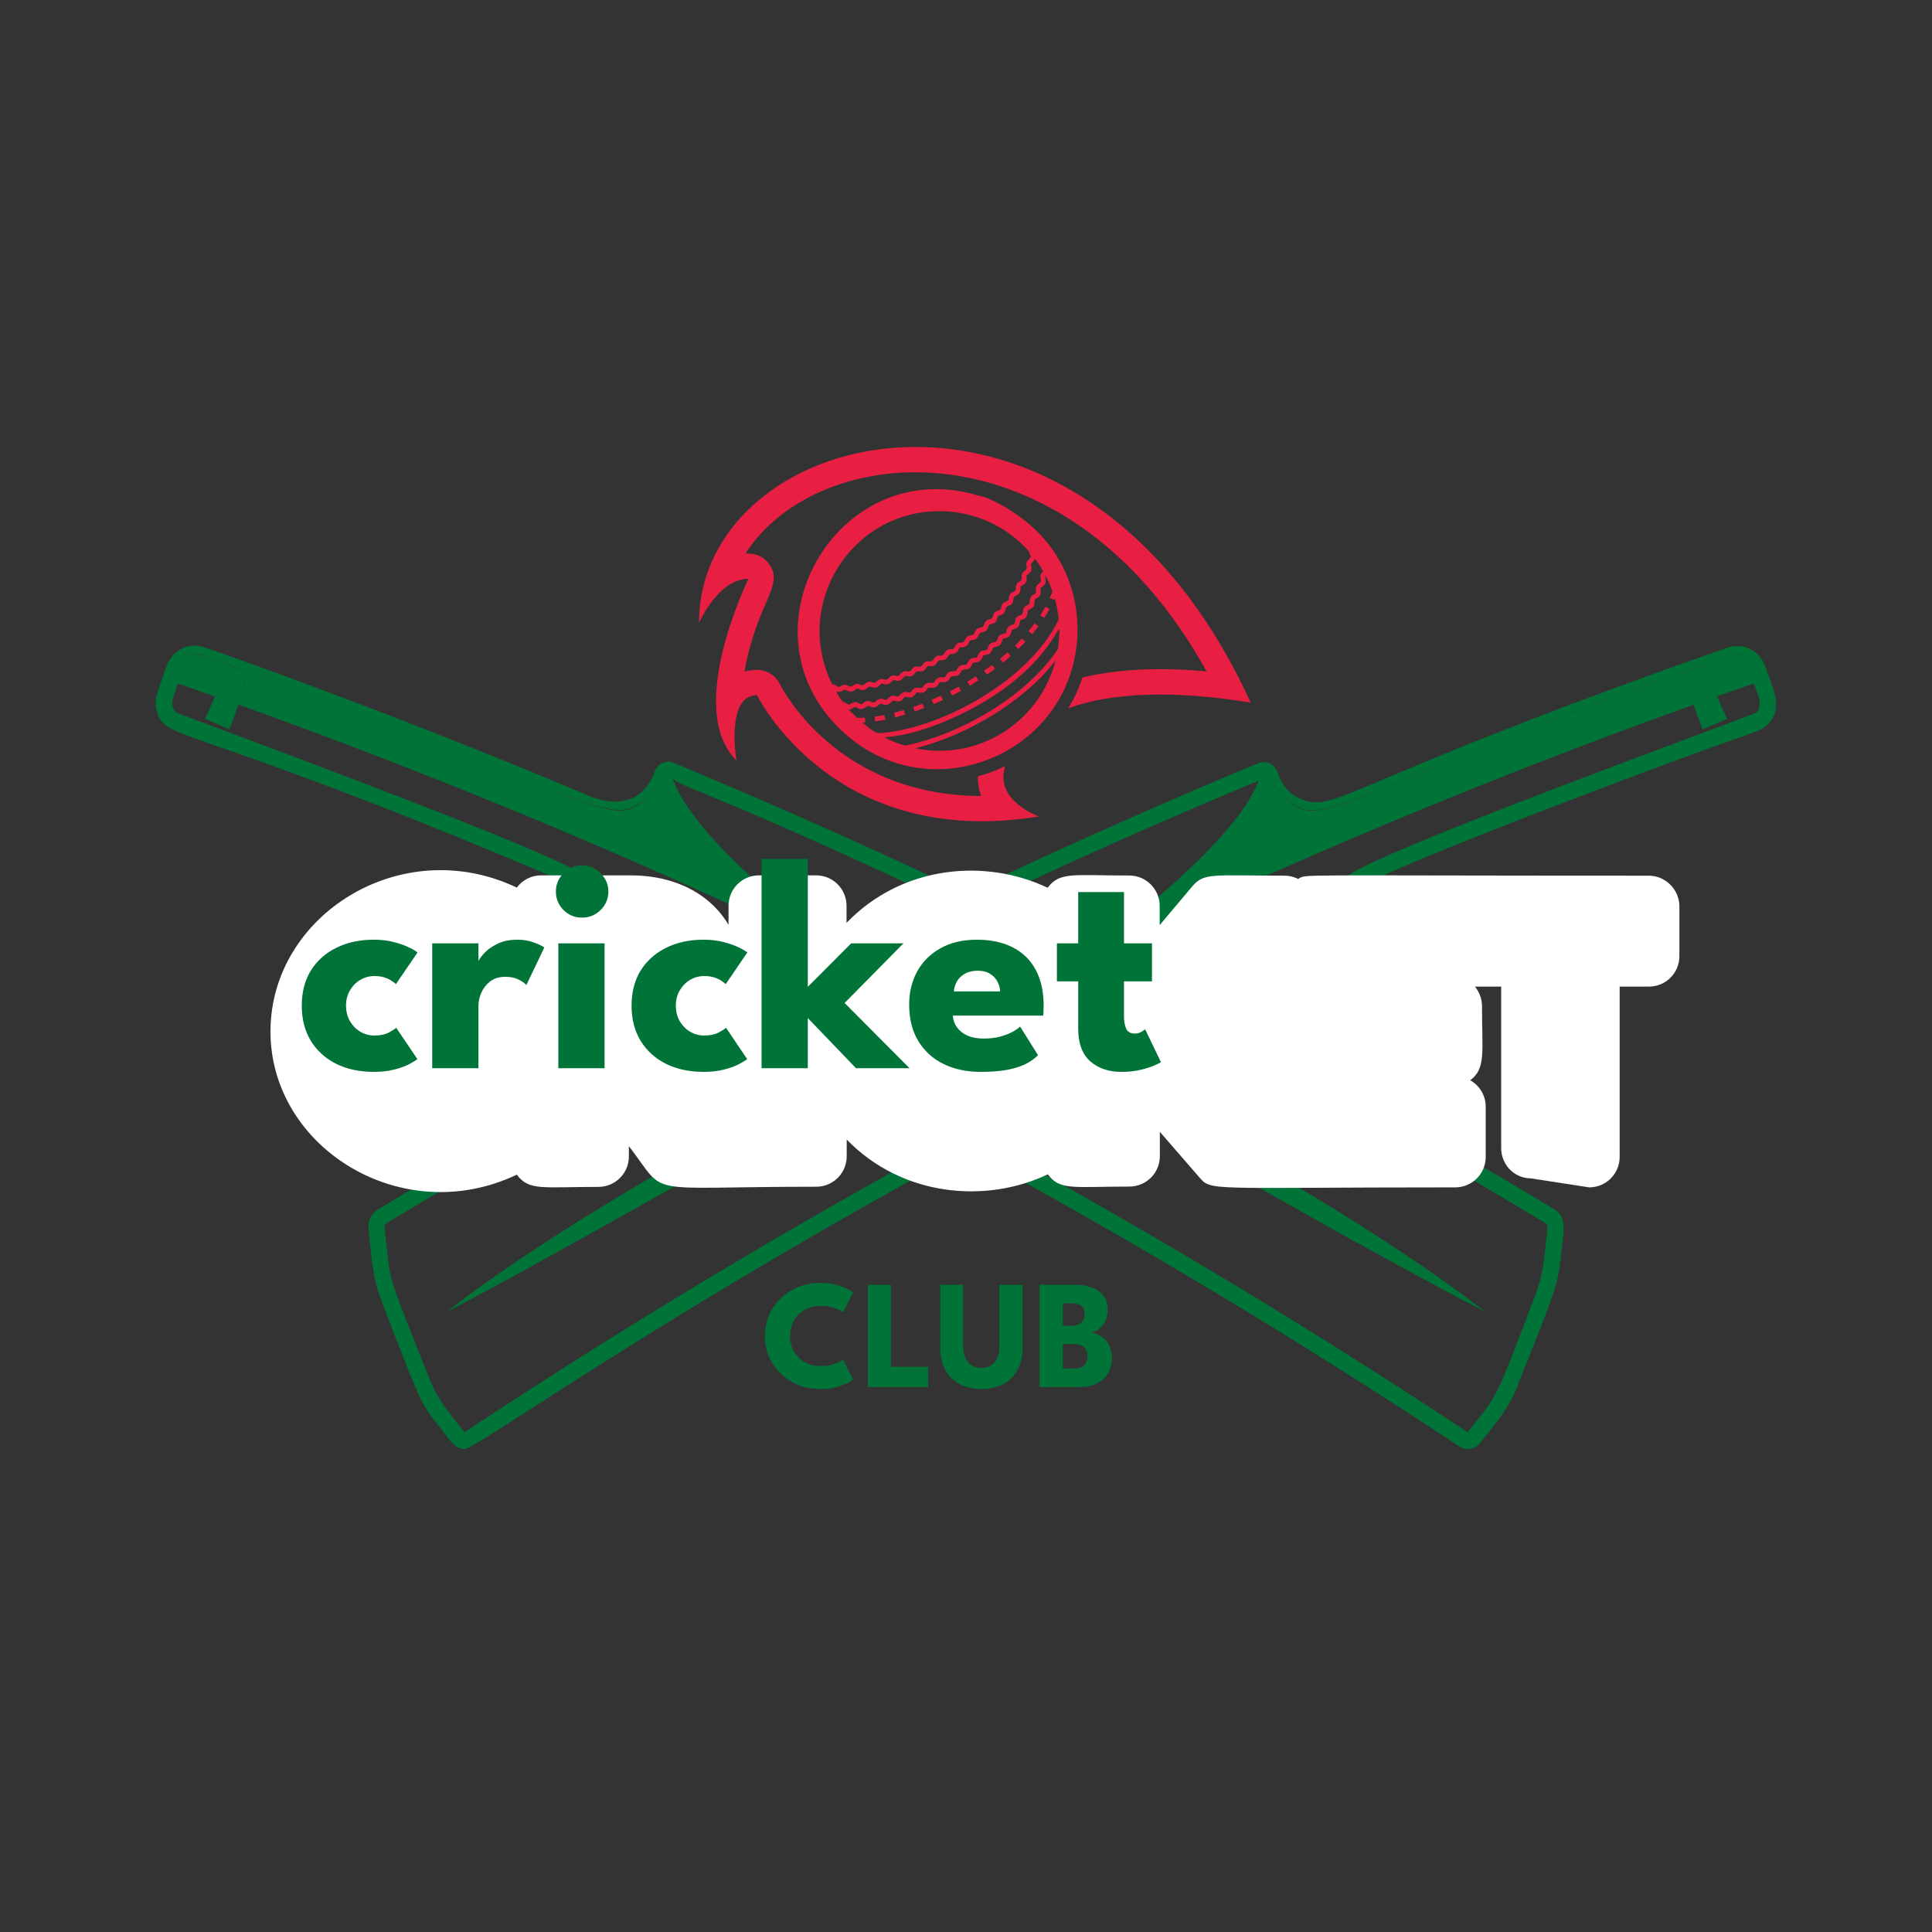 <svg width="260" height="260" viewBox="0 0 260 260" fill="none" xmlns="http://www.w3.org/2000/svg">
<rect x="0" y="0" width="260" height="260" fill="#333333" stroke="none"/>
<path d="M163.216 139.295C178.383 147.312 193.376 155.784 208.109 164.689C208.153 164.732 208.261 164.927 208.239 165.209C207.784 169.52 207.698 171.449 206.701 174.07C201.003 188.999 201.804 187.287 197.514 192.747C176.779 179.01 155.481 166.184 133.836 154.354C133.056 154.765 132.298 155.177 131.518 155.61C153.596 167.635 175.284 180.679 196.388 194.654C197.319 195.282 198.489 195.044 199.226 194.134C201.653 191.057 202.953 189.649 204.123 186.724C208.911 174.742 209.604 173.095 209.951 169.867C210.384 166.032 211.034 163.887 209.258 162.804C208.781 162.479 189.108 150.54 165.664 138.104C164.841 138.494 164.018 138.905 163.216 139.295Z" fill="#007438"/>
<path d="M96.742 135.2C91.802 132.795 86.84 130.455 81.878 128.158C83.178 124.432 82.203 120.532 78.693 117.867C74.122 114.335 23.877 96.092 23.66 95.853C22.685 94.835 23.378 93.687 23.985 91.953C23.638 91.823 23.292 91.715 22.945 91.585C23.443 90.133 23.725 88.703 25.285 88.162C25.935 87.945 26.607 87.967 27.127 88.162C88.118 109.438 81.467 114.053 90.242 103.675C90.783 106.362 88.595 103.133 125.753 120.597C126.598 120.185 127.465 119.773 128.31 119.362C115.05 113.1 103.112 107.857 90.653 102.657C89.613 102.223 88.465 102.765 88.097 103.848C86.71 107.857 83.178 108.745 79.257 107.098C54.47 96.59 29.532 87.75 27.452 87.1C25.437 86.407 23.162 87.468 22.403 89.678C21.168 93.318 20.735 93.99 21.038 95.442C22.035 99.992 24.548 96.807 75.162 118.322C79.083 119.99 81.228 123.435 79.755 127.465C79.387 128.483 79.842 129.61 80.795 130.043C85.302 132.123 89.808 134.247 94.293 136.435C95.117 136.067 95.918 135.633 96.742 135.2Z" fill="#007438"/>
<path d="M90.241 103.696C81.64 113.858 88.053 109.763 33.193 90.328C32.911 91.78 32.565 93.21 32.066 94.813C58.695 104.346 85.128 115.331 111.193 127.768C111.518 127.595 111.843 127.443 112.168 127.27C106.145 122.525 91.715 111.193 90.241 103.696Z" fill="#007438"/>
<path d="M30.269 89.808C30.399 89.375 29.987 89.375 32.284 90.025C26.867 88.118 26.499 87.771 25.264 88.205C23.704 88.746 23.422 90.176 22.924 91.628C23.27 91.736 27.279 93.145 28.925 93.73C29.532 92.213 29.879 91.151 30.269 89.808Z" fill="#007438"/>
<path d="M199.853 176.519C191.013 169.585 172.596 157.56 149.565 146.099C148.85 146.467 148.156 146.835 147.441 147.204C156.13 152.295 183.863 168.264 199.853 176.519Z" fill="#007438"/>
<path d="M27.561 96.72C28.666 97.197 29.77 97.674 30.854 98.15C32.045 95.312 32.696 92.734 33.194 90.264C32.891 90.177 31.006 89.635 30.355 89.462C29.662 91.975 28.73 94.424 27.561 96.72Z" fill="#007438"/>
<path d="M237.575 89.722C236.86 87.62 234.715 86.45 232.527 87.143C232.375 87.187 226.807 89.158 225.897 89.483C182.217 105.083 179.855 109.135 175.543 107.705C173.637 107.12 172.532 105.733 171.903 103.892C171.535 102.83 170.387 102.267 169.347 102.7C129.393 119.34 90.09 139.057 50.765 162.825C49.898 163.367 49.487 164.407 49.595 165.447C50.072 169.91 50.18 171.99 51.264 174.85C56.095 187.503 56.593 188.738 58.327 190.97C60.754 194.068 61.165 195 62.508 195C64.675 195 107.618 163.15 179.205 130.13C180.158 129.697 180.613 128.548 180.245 127.53C179.183 124.627 179.963 121.702 182.672 119.643C186.203 116.913 223.817 102.917 229.84 100.75C236.6 98.323 237.012 98.388 237.965 97.413C240.045 95.182 238.593 92.712 237.575 89.722ZM226.807 90.328C226.785 90.242 226.655 90.307 227.717 90.003C233.133 88.075 233.502 87.75 234.737 88.183C236.297 88.725 236.578 90.155 237.077 91.607C236.73 91.715 236.383 91.845 236.037 91.975C236.687 93.86 237.293 94.878 236.362 95.875C235.972 96.265 186.052 114.227 181.328 117.888C177.84 120.532 176.822 124.453 178.143 128.18C138.537 146.467 99.624 168.177 62.508 192.747C60.082 189.67 58.977 188.457 57.937 185.9C52.889 173.312 52.542 172.337 52.239 169.628C51.762 165.273 51.654 164.862 51.892 164.688C89.635 141.895 129.068 121.832 169.368 105.062C169.542 104.607 169.672 104.152 169.758 103.697C178.36 113.858 172.532 109.568 226.807 90.328Z" fill="#007438"/>
<path d="M147.42 127.595C147.074 127.855 147.355 128.461 147.745 128.288C174.157 115.656 200.937 104.498 227.934 94.835C227.435 93.231 227.089 91.801 226.807 90.35C172.229 109.698 178.382 113.901 169.759 103.718C168.264 111.28 153.552 122.763 147.42 127.595Z" fill="#007438"/>
<path d="M231.053 93.709C232.7 93.124 236.708 91.737 237.055 91.607C236.556 90.155 236.275 88.725 234.715 88.184C234.065 87.967 233.393 87.989 232.873 88.184C227.565 90.025 226.07 90.459 229.623 89.462C230.121 91.26 230.576 92.517 231.053 93.709Z" fill="#007438"/>
<path d="M125.97 139.078C106.968 146.488 75.27 164.666 60.147 176.518C66.668 173.333 112.45 147.766 125.97 139.078Z" fill="#007438"/>
<path d="M229.147 98.15C230.252 97.673 231.357 97.197 232.44 96.72C231.27 94.445 230.339 91.997 229.624 89.483C228.974 89.657 227.088 90.198 226.785 90.285C227.327 92.972 228.042 95.528 229.147 98.15Z" fill="#007438"/>
<path d="M221.867 117.844C172.597 117.844 176.02 117.606 174.699 118.278C174.157 118.018 173.529 117.844 172.9 117.844C163.237 117.844 162.045 117.389 160.442 119.296L156.065 124.496V121.918C156.065 119.664 154.245 117.823 151.97 117.823C144.452 117.823 142.632 117.281 140.985 119.469C132.6 115.483 121.399 116.436 113.924 124.193V121.896C113.924 119.643 112.104 117.801 109.829 117.801H102.137C99.884 117.801 98.042 119.621 98.042 121.896V124.453C95.572 120.314 90.87 117.801 84.89 117.801H72.822C71.479 117.801 70.287 118.451 69.55 119.448C54.037 112.059 36.4 123.109 36.4 138.818C36.4 154.483 54.102 165.446 69.55 158.079C71.197 160.289 72.995 159.726 80.535 159.726C82.789 159.726 84.63 157.906 84.63 155.631V154.244C90.025 161.221 85.844 159.704 109.85 159.704C112.104 159.704 113.945 157.884 113.945 155.609V153.356C121.42 161.048 132.665 162.001 141.007 158.036C142.654 160.246 144.452 159.683 151.992 159.683C154.245 159.683 156.087 157.863 156.087 155.588V152.316L161.352 158.383C163.064 160.354 162.197 159.791 195.845 159.791C198.099 159.791 199.94 157.971 199.94 155.696V148.936C199.94 147.398 199.095 146.076 197.86 145.383C199.984 143.736 199.442 141.721 199.442 135.394C199.442 134.398 199.074 133.488 198.489 132.773H202.02V154.483C202.02 156.736 203.775 158.578 206.029 158.578L213.872 159.791C216.125 159.791 217.967 157.971 217.967 155.696V132.773H221.91C224.164 132.773 226.005 130.953 226.005 128.678V121.918C225.962 119.664 224.12 117.844 221.867 117.844Z" fill="white"/>
<path d="M50.375 139.356C51.153 139.356 51.794 139.227 52.299 138.967C52.804 138.694 53.145 138.476 53.323 138.312L56.168 142.529C55.95 142.707 55.575 142.939 55.042 143.226C54.51 143.498 53.841 143.737 53.036 143.942C52.245 144.147 51.337 144.249 50.313 144.249C48.389 144.249 46.697 143.887 45.236 143.164C43.776 142.427 42.636 141.39 41.817 140.052C41.012 138.715 40.609 137.145 40.609 135.344C40.609 133.529 41.012 131.959 41.817 130.635C42.636 129.311 43.776 128.288 45.236 127.564C46.697 126.827 48.389 126.459 50.313 126.459C51.323 126.459 52.224 126.568 53.016 126.786C53.821 126.991 54.496 127.23 55.042 127.503C55.588 127.762 55.97 127.987 56.189 128.179L53.282 132.437C53.186 132.341 53.009 132.205 52.749 132.027C52.504 131.85 52.183 131.693 51.787 131.556C51.392 131.42 50.921 131.352 50.375 131.352C49.706 131.352 49.078 131.522 48.491 131.864C47.918 132.205 47.454 132.676 47.099 133.276C46.744 133.877 46.567 134.566 46.567 135.344C46.567 136.122 46.744 136.818 47.099 137.432C47.454 138.032 47.918 138.503 48.491 138.845C49.078 139.186 49.706 139.356 50.375 139.356ZM64.389 143.758H58.166V126.95H64.389V129.55H64.287C64.396 129.236 64.662 128.84 65.085 128.363C65.508 127.871 66.102 127.435 66.866 127.053C67.63 126.657 68.565 126.459 69.671 126.459C70.449 126.459 71.165 126.582 71.82 126.827C72.476 127.059 72.953 127.285 73.254 127.503L70.838 132.56C70.647 132.328 70.306 132.089 69.814 131.843C69.337 131.584 68.736 131.454 68.013 131.454C67.18 131.454 66.491 131.666 65.945 132.089C65.413 132.512 65.017 133.024 64.758 133.624C64.512 134.225 64.389 134.791 64.389 135.323V143.758ZM75.136 143.758V126.95H81.36V143.758H75.136ZM78.33 123.49C77.347 123.49 76.515 123.149 75.832 122.467C75.15 121.771 74.809 120.945 74.809 119.99C74.809 119.034 75.15 118.209 75.832 117.513C76.528 116.803 77.361 116.448 78.33 116.448C78.971 116.448 79.558 116.612 80.091 116.939C80.623 117.253 81.053 117.676 81.38 118.209C81.708 118.741 81.872 119.335 81.872 119.99C81.872 120.945 81.524 121.771 80.828 122.467C80.132 123.149 79.299 123.49 78.33 123.49ZM94.758 139.356C95.535 139.356 96.177 139.227 96.682 138.967C97.187 138.694 97.528 138.476 97.706 138.312L100.551 142.529C100.333 142.707 99.957 142.939 99.425 143.226C98.893 143.498 98.224 143.737 97.419 143.942C96.627 144.147 95.72 144.249 94.696 144.249C92.772 144.249 91.079 143.887 89.619 143.164C88.159 142.427 87.019 141.39 86.2 140.052C85.395 138.715 84.992 137.145 84.992 135.344C84.992 133.529 85.395 131.959 86.2 130.635C87.019 129.311 88.159 128.288 89.619 127.564C91.079 126.827 92.772 126.459 94.696 126.459C95.706 126.459 96.607 126.568 97.398 126.786C98.204 126.991 98.879 127.23 99.425 127.503C99.971 127.762 100.353 127.987 100.572 128.179L97.665 132.437C97.569 132.341 97.392 132.205 97.132 132.027C96.887 131.85 96.566 131.693 96.17 131.556C95.774 131.42 95.303 131.352 94.758 131.352C94.089 131.352 93.461 131.522 92.874 131.864C92.301 132.205 91.837 132.676 91.482 133.276C91.127 133.877 90.95 134.566 90.95 135.344C90.95 136.122 91.127 136.818 91.482 137.432C91.837 138.032 92.301 138.503 92.874 138.845C93.461 139.186 94.089 139.356 94.758 139.356ZM114.545 126.95H121.588L113.665 134.975L122.406 143.758H115.2L108.711 137.002V143.758H102.487V115.588H108.711V132.805L114.545 126.95ZM128.227 136.674C128.268 137.275 128.459 137.807 128.8 138.271C129.142 138.735 129.613 139.104 130.213 139.377C130.827 139.636 131.551 139.766 132.383 139.766C133.175 139.766 133.884 139.684 134.512 139.52C135.154 139.356 135.706 139.152 136.17 138.906C136.648 138.66 137.017 138.408 137.276 138.148L139.692 141.997C139.35 142.366 138.866 142.727 138.238 143.082C137.624 143.423 136.812 143.703 135.802 143.922C134.792 144.14 133.516 144.249 131.974 144.249C130.118 144.249 128.466 143.901 127.019 143.205C125.573 142.509 124.433 141.485 123.601 140.134C122.768 138.783 122.352 137.132 122.352 135.18C122.352 133.542 122.707 132.068 123.416 130.758C124.14 129.434 125.184 128.39 126.549 127.626C127.913 126.848 129.558 126.459 131.482 126.459C133.311 126.459 134.894 126.793 136.232 127.462C137.583 128.131 138.62 129.127 139.344 130.451C140.081 131.761 140.449 133.399 140.449 135.364C140.449 135.473 140.442 135.692 140.429 136.019C140.429 136.347 140.415 136.565 140.388 136.674H128.227ZM134.594 133.419C134.58 132.983 134.464 132.553 134.246 132.13C134.028 131.693 133.7 131.338 133.263 131.065C132.827 130.778 132.267 130.635 131.585 130.635C130.902 130.635 130.322 130.772 129.845 131.045C129.381 131.304 129.026 131.645 128.78 132.068C128.534 132.491 128.398 132.942 128.371 133.419H134.594ZM142.232 126.95H145.098V120.051H151.26V126.95H155.027V132.068H151.26V136.756C151.26 137.452 151.363 138.019 151.567 138.456C151.772 138.879 152.147 139.09 152.693 139.09C153.062 139.09 153.376 139.008 153.635 138.845C153.894 138.681 154.051 138.572 154.106 138.517L156.235 142.939C156.139 143.021 155.839 143.171 155.334 143.389C154.843 143.608 154.215 143.806 153.451 143.983C152.687 144.16 151.834 144.249 150.892 144.249C149.213 144.249 147.828 143.778 146.736 142.837C145.644 141.881 145.098 140.414 145.098 138.435V132.068H142.232V126.95Z" fill="#007438"/>
<path d="M110.554 183.834C111.193 183.834 111.774 183.74 112.295 183.553C112.823 183.365 113.216 183.181 113.474 183L114.808 185.649C114.482 185.927 113.922 186.209 113.129 186.494C112.344 186.779 111.409 186.921 110.324 186.921C109.309 186.921 108.357 186.744 107.467 186.389C106.577 186.035 105.791 185.538 105.11 184.898C104.435 184.251 103.904 183.497 103.514 182.635C103.132 181.766 102.941 180.824 102.941 179.809C102.941 178.794 103.132 177.852 103.514 176.983C103.897 176.107 104.425 175.346 105.099 174.699C105.781 174.052 106.566 173.552 107.456 173.197C108.353 172.836 109.309 172.655 110.324 172.655C111.409 172.655 112.344 172.797 113.129 173.083C113.922 173.368 114.482 173.649 114.808 173.927L113.474 176.576C113.216 176.388 112.823 176.204 112.295 176.023C111.774 175.836 111.193 175.742 110.554 175.742C109.844 175.742 109.226 175.853 108.697 176.076C108.169 176.291 107.727 176.59 107.373 176.972C107.018 177.355 106.754 177.786 106.58 178.265C106.406 178.745 106.32 179.249 106.32 179.778C106.32 180.313 106.406 180.824 106.58 181.311C106.754 181.79 107.018 182.221 107.373 182.604C107.727 182.986 108.169 183.289 108.697 183.511C109.226 183.727 109.844 183.834 110.554 183.834ZM116.79 172.905H119.909V183.939H124.904V186.671H116.79V172.905ZM134.502 172.905H137.62V181.363C137.62 182.496 137.398 183.48 136.953 184.314C136.508 185.141 135.871 185.784 135.044 186.243C134.217 186.695 133.23 186.921 132.082 186.921C130.928 186.921 129.934 186.695 129.1 186.243C128.266 185.784 127.626 185.141 127.181 184.314C126.743 183.48 126.524 182.496 126.524 181.363V172.905H129.632V181.196C129.632 181.822 129.729 182.35 129.924 182.781C130.125 183.212 130.41 183.539 130.779 183.761C131.147 183.977 131.582 184.085 132.082 184.085C132.576 184.085 133.004 183.977 133.365 183.761C133.727 183.539 134.005 183.212 134.199 182.781C134.401 182.35 134.502 181.822 134.502 181.196V172.905ZM139.908 172.905H144.633C145.418 172.905 146.145 173.013 146.812 173.229C147.486 173.444 148.029 173.799 148.439 174.292C148.856 174.779 149.065 175.439 149.065 176.274C149.065 176.823 148.96 177.313 148.752 177.744C148.55 178.175 148.279 178.53 147.938 178.808C147.605 179.079 147.24 179.26 146.843 179.35C147.191 179.392 147.528 179.493 147.855 179.652C148.189 179.805 148.488 180.021 148.752 180.299C149.023 180.57 149.235 180.911 149.388 181.321C149.548 181.724 149.628 182.204 149.628 182.76C149.628 183.532 149.454 184.213 149.106 184.804C148.766 185.388 148.265 185.847 147.605 186.181C146.951 186.508 146.148 186.671 145.196 186.671H139.908V172.905ZM143.027 184.178H144.445C144.89 184.178 145.251 184.112 145.529 183.98C145.814 183.841 146.023 183.647 146.155 183.396C146.287 183.139 146.353 182.833 146.353 182.479C146.353 181.922 146.179 181.516 145.832 181.258C145.491 180.994 145.011 180.862 144.393 180.862H143.027V184.178ZM143.027 178.422H144.288C144.657 178.422 144.963 178.356 145.206 178.224C145.456 178.092 145.644 177.907 145.769 177.671C145.901 177.428 145.967 177.15 145.967 176.837C145.967 176.274 145.807 175.895 145.488 175.7C145.168 175.498 144.73 175.398 144.174 175.398H143.027V178.422Z" fill="#007438"/>
<path d="M94.076 83.784C94.206 83.568 96.741 77.891 100.706 77.891C100.555 78.346 92.169 95.398 99.103 102.331C99.103 102.331 97.608 93.556 101.876 93.556C101.876 93.556 112.038 114.421 139.814 109.871C139.814 109.871 133.921 107.813 135.221 103.328C135.221 102.786 135.2 103.479 131.603 104.476C131.581 105.408 131.733 106.296 132.036 107.119C112.645 107.076 105.256 92.689 104.953 92.061C104.216 90.566 102.526 89.699 100.186 90.393C101.898 80.859 105.646 78.823 103.48 75.876C102.786 74.944 101.746 74.424 100.316 74.489C110.24 59.084 143.585 56.354 162.37 90.349C156.91 89.851 151.016 89.894 145.686 91.173C145.21 92.603 144.625 93.903 143.758 95.311C149.456 93.231 157.733 92.819 168.306 94.553C145.274 44.004 94.076 56.961 94.076 83.784Z" fill="#E81F42"/>
<path d="M144.971 85.886C145.231 81.38 143.953 77.09 141.418 73.645C138.081 69.073 132.578 66.711 131.711 66.711C112.558 60.861 98.561 85.453 113.858 98.865C125.536 109.091 143.996 101.421 144.971 85.886ZM119.404 99.428C118.169 98.821 120.683 99.948 128.006 96.72C142.414 90.328 142.804 81.466 142.523 85.93C142.501 86.406 142.436 86.883 142.371 87.338C138.124 93.751 129.133 98.886 121.809 100.338C120.466 99.97 119.383 99.428 119.404 99.428ZM140.183 76.505C140.594 77.198 140.248 76.721 140.053 77.371C139.879 77.913 140.334 78.13 139.879 78.455C139.446 78.78 139.359 78.975 139.403 79.516C139.468 80.253 138.601 79.733 138.579 80.99C138.579 81.553 138.124 81.315 137.799 81.791C137.474 82.268 137.864 82.593 137.323 82.788C136.803 82.983 136.673 83.135 136.586 83.676C136.543 83.98 136.543 83.98 136.239 84.066C135.308 84.348 135.503 85.02 135.351 85.193C135.308 85.236 135.178 85.258 135.069 85.28C133.921 85.54 134.506 86.298 133.834 86.428C133.271 86.515 133.119 86.666 132.946 87.186C132.708 87.88 132.079 87.078 131.603 88.205C131.559 88.291 131.516 88.421 131.473 88.465C131.278 88.616 130.649 88.27 130.216 89.18C130.086 89.461 130.086 89.461 129.783 89.461C129.219 89.483 129.046 89.591 128.786 90.068C128.439 90.718 127.941 89.851 127.313 90.891C127.269 90.978 127.183 91.108 127.139 91.13C126.923 91.238 126.338 90.848 125.796 91.671C125.623 91.931 125.644 91.931 125.319 91.888C124.344 91.78 124.279 92.495 124.063 92.581C124.019 92.603 123.868 92.581 123.781 92.56C122.806 92.408 122.719 93.101 122.503 93.188C122.286 93.275 121.744 92.798 121.094 93.535C120.618 94.076 120.336 93.123 119.469 94.011C119.404 94.076 119.296 94.185 119.253 94.185C119.014 94.25 118.559 93.708 117.823 94.38C117.584 94.596 117.606 94.575 117.303 94.466C116.349 94.076 116.198 94.748 115.916 94.77C115.786 94.791 115.418 94.466 115.071 94.488C114.703 94.51 114.356 94.835 114.248 94.835C114.118 94.835 113.793 94.488 113.446 94.445C113.338 94.423 112.644 93.318 112.601 93.21C112.319 92.755 112.579 93.405 113.424 92.928C113.663 92.776 113.706 92.798 113.684 92.798C113.814 92.798 114.183 93.101 114.551 93.08C114.898 93.058 115.223 92.69 115.353 92.668C115.483 92.646 115.873 92.928 116.241 92.863C116.588 92.798 116.869 92.408 116.999 92.386C117.043 92.386 117.173 92.43 117.259 92.451C118.234 92.776 118.343 92.083 118.624 91.996C118.841 91.931 119.361 92.43 120.011 91.715C120.488 91.173 120.813 92.126 121.593 91.173C121.939 90.74 122.178 91.173 122.698 90.978C123.196 90.761 123.066 90.285 123.608 90.35C124.821 90.48 124.409 89.591 125.124 89.635C126.338 89.721 125.883 88.833 126.598 88.855C127.768 88.876 127.378 88.031 128.049 88.01C129.024 87.988 128.981 87.273 129.176 87.143C129.371 87.013 130.021 87.338 130.411 86.428C130.693 85.756 131.299 86.558 131.733 85.41C131.971 84.781 132.643 85.453 133.011 84.326C133.228 83.633 133.921 84.37 134.224 83.156C134.246 83.07 134.289 82.94 134.311 82.896C134.484 82.723 135.178 82.896 135.351 81.921C135.459 81.271 136.283 81.791 136.391 80.6C136.413 80.296 136.413 80.318 136.694 80.188C137.604 79.776 137.236 79.126 137.366 78.931C137.388 78.888 137.518 78.823 137.604 78.78C138.471 78.281 138.059 77.675 138.146 77.458C138.211 77.328 138.644 77.155 138.774 76.808C138.904 76.461 138.709 76.028 138.753 75.898C138.774 75.855 138.861 75.768 138.948 75.681C139.078 75.551 139.229 75.421 139.294 75.205C139.533 75.53 139.771 75.833 140.183 76.505ZM126.424 68.791C131.126 68.791 135.416 70.806 138.384 74.1C138.644 74.403 138.449 74.186 138.644 74.728C138.731 75.01 138.753 74.988 138.514 75.205C137.669 75.985 138.514 76.353 137.973 76.743C137.539 77.068 137.453 77.241 137.496 77.783C137.539 78.455 136.716 78.043 136.694 79.191C136.694 79.495 136.694 79.473 136.434 79.603C135.958 79.82 135.828 79.993 135.763 80.535C135.698 81.206 134.939 80.665 134.723 81.791C134.593 82.463 133.878 81.856 133.596 82.983C133.444 83.633 132.751 83.005 132.404 84.11C132.209 84.738 131.538 84.088 131.148 85.171C130.909 85.8 130.281 85.106 129.826 86.168C129.544 86.818 128.981 86.016 128.461 87.1C128.158 87.728 127.638 86.905 127.053 87.966C126.706 88.595 126.229 87.75 125.601 88.768C125.233 89.375 124.799 88.508 124.128 89.505C123.738 90.09 123.326 89.201 122.633 90.176C122.221 90.74 121.853 89.851 121.094 90.783C120.661 91.325 120.336 90.415 119.534 91.303C119.101 91.801 118.754 90.935 117.953 91.736C117.454 92.235 117.238 91.281 116.349 92.083C115.829 92.538 115.678 91.606 114.724 92.3C114.204 92.69 114.096 91.78 113.099 92.365C112.623 92.646 112.601 92.105 111.994 92.083C106.664 81.358 114.508 68.791 126.424 68.791ZM114.248 95.485C114.616 95.485 114.963 95.138 115.093 95.138C115.223 95.138 115.591 95.463 115.981 95.42C116.328 95.398 116.674 95.008 116.804 94.986C116.848 94.986 116.978 95.03 117.064 95.073C118.039 95.463 118.191 94.77 118.494 94.705C118.538 94.705 118.668 94.726 118.776 94.77C119.773 95.095 119.859 94.38 120.163 94.293C120.206 94.271 120.336 94.315 120.444 94.336C121.484 94.596 121.506 93.881 121.788 93.795C121.831 93.773 121.983 93.795 122.069 93.816C123.109 94.033 123.109 93.318 123.391 93.188C123.434 93.166 123.586 93.188 123.673 93.21C124.713 93.361 124.669 92.668 124.973 92.538C125.016 92.516 125.168 92.538 125.254 92.538C126.294 92.646 126.229 91.953 126.511 91.801C126.728 91.693 127.334 92.105 127.854 91.238C128.223 90.631 128.764 91.455 129.349 90.371C129.696 89.743 130.281 90.545 130.801 89.44C131.104 88.811 131.733 89.548 132.209 88.443C132.469 87.815 133.163 88.508 133.553 87.381C133.661 87.1 133.639 87.1 133.964 87.056C134.961 86.883 134.788 86.168 134.961 85.995C135.199 85.778 135.828 86.081 136.088 85.063C136.109 84.955 136.153 84.825 136.174 84.781C136.391 84.543 137.063 84.803 137.236 83.785C137.258 83.676 137.279 83.546 137.301 83.503C137.496 83.265 138.189 83.481 138.298 82.42C138.298 82.311 138.319 82.181 138.341 82.138C138.428 82.008 138.904 81.943 139.099 81.618C139.294 81.293 139.186 80.816 139.251 80.708C139.316 80.578 139.793 80.448 139.966 80.101C140.139 79.755 139.988 79.3 140.031 79.17C140.096 79.04 140.529 78.845 140.681 78.498C140.811 78.13 140.616 77.696 140.659 77.566C140.768 77.241 141.504 79.235 141.634 79.581C141.526 79.885 141.396 80.166 141.266 80.47L141.851 80.73C141.959 80.513 141.916 80.383 142.068 80.99C142.089 80.99 142.371 82.246 142.479 83.351C138.666 91.433 127.009 97.825 119.014 98.605C118.083 98.691 118.039 98.908 116.068 97.24C116.544 97.218 116.458 97.348 116.393 96.568C116.046 96.59 115.699 96.611 115.374 96.611C115.288 96.546 114.161 95.485 114.248 95.485ZM123.174 100.706C129.978 98.995 137.713 94.531 142.046 88.898C139.966 97.088 131.776 102.461 123.174 100.706Z" fill="#E81F42"/>
<path d="M136.022 88.27L135.589 87.793C135.264 88.075 134.917 88.378 134.57 88.66L134.982 89.158C135.329 88.876 135.697 88.573 136.022 88.27Z" fill="#E81F42"/>
<path d="M141.245 81.965L140.682 81.661C140.465 82.051 140.248 82.419 139.988 82.809L140.53 83.156C140.79 82.766 141.028 82.355 141.245 81.965Z" fill="#E81F42"/>
<path d="M139.75 84.283L139.23 83.893C138.97 84.239 138.688 84.586 138.406 84.933L138.905 85.344C139.186 84.998 139.49 84.629 139.75 84.283Z" fill="#E81F42"/>
<path d="M137.994 86.363L137.518 85.93C137.214 86.255 136.911 86.58 136.586 86.883L137.041 87.338C137.366 87.035 137.691 86.71 137.994 86.363Z" fill="#E81F42"/>
<path d="M121.809 96.156L121.614 95.55C121.181 95.68 120.748 95.81 120.314 95.918L120.466 96.546C120.921 96.416 121.354 96.308 121.809 96.156Z" fill="#E81F42"/>
<path d="M131.667 91.563L131.32 91.022C130.952 91.26 130.562 91.498 130.172 91.737L130.497 92.3C130.887 92.061 131.277 91.802 131.667 91.563Z" fill="#E81F42"/>
<path d="M126.901 94.206L126.62 93.621C126.208 93.816 125.796 93.989 125.385 94.163L125.645 94.748C126.056 94.574 126.49 94.401 126.901 94.206Z" fill="#E81F42"/>
<path d="M129.327 92.972L129.024 92.408C128.634 92.625 128.244 92.841 127.832 93.037L128.135 93.6C128.525 93.405 128.915 93.188 129.327 92.972Z" fill="#E81F42"/>
<path d="M124.388 95.268L124.149 94.683C123.738 94.856 123.304 95.008 122.893 95.138L123.109 95.744C123.521 95.593 123.954 95.441 124.388 95.268Z" fill="#E81F42"/>
<path d="M119.145 96.849L119.015 96.221C118.56 96.307 118.127 96.394 117.693 96.459L117.78 97.087C118.235 97.022 118.69 96.936 119.145 96.849Z" fill="#E81F42"/>
<path d="M133.899 90.002L133.509 89.482C133.162 89.742 132.794 90.002 132.426 90.262L132.794 90.782C133.184 90.544 133.552 90.284 133.899 90.002Z" fill="#E81F42"/>
</svg>
